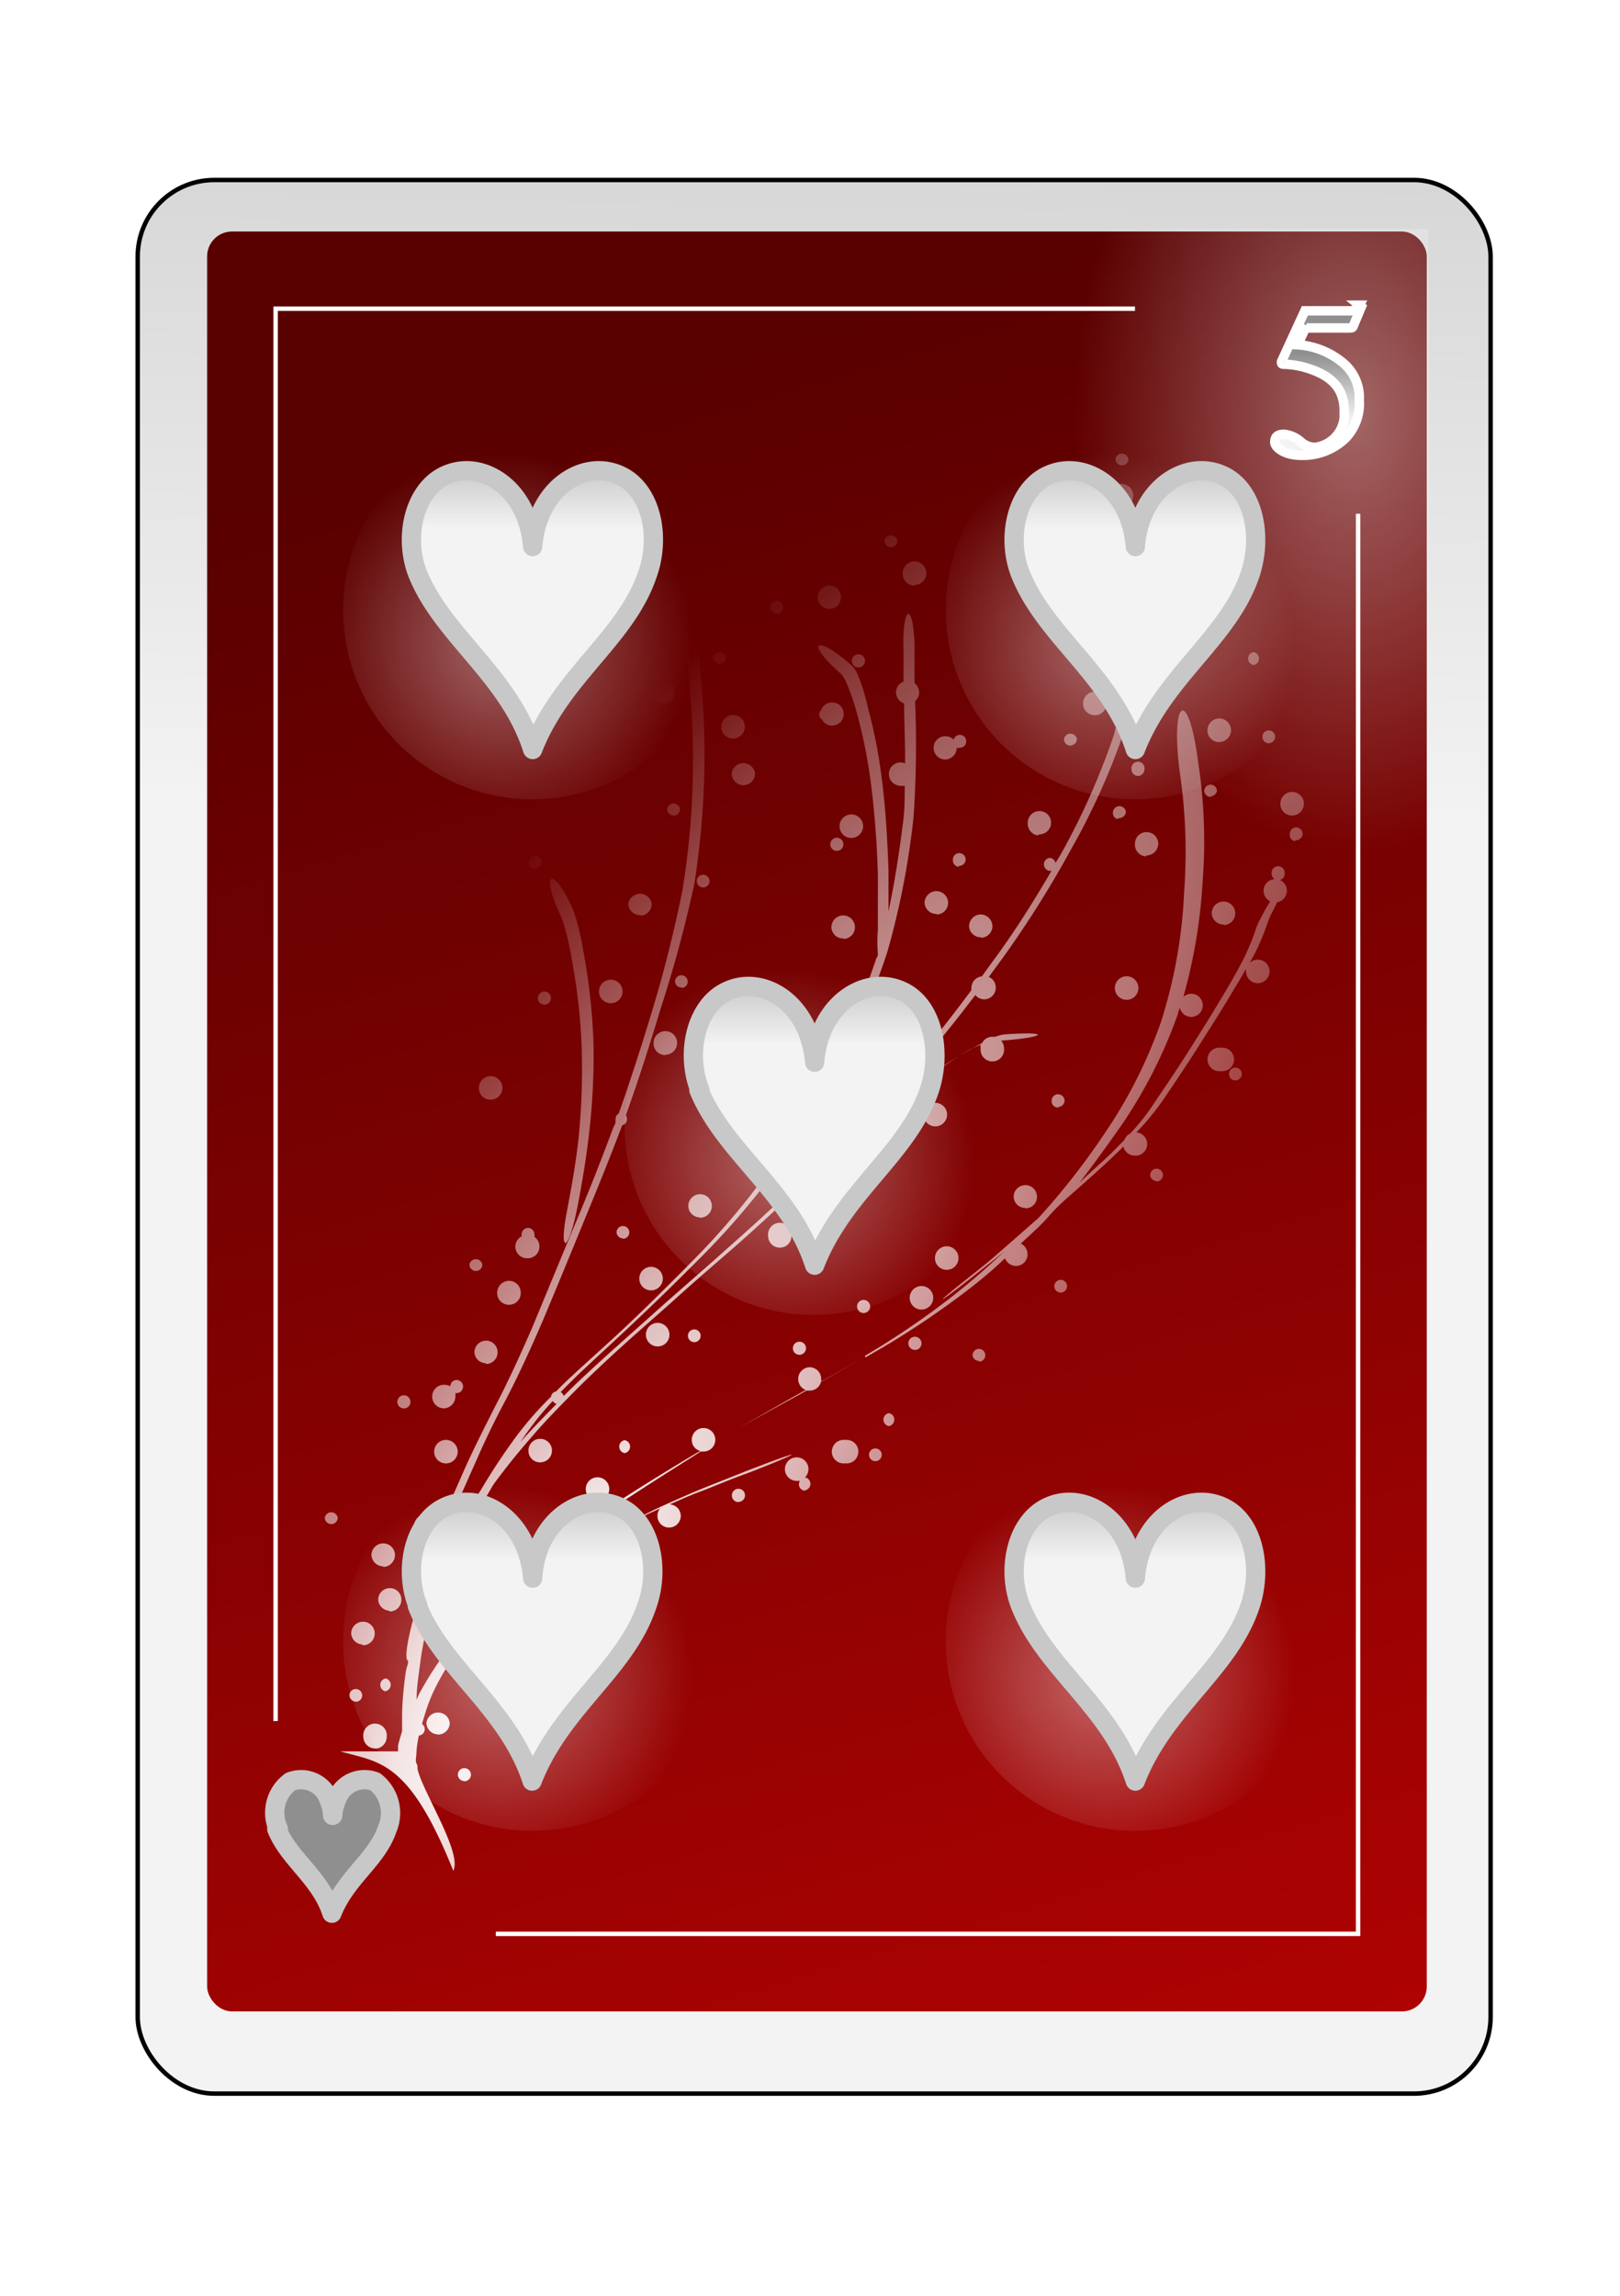 <?xml version="1.0" encoding="UTF-8" standalone="no"?>
<svg
   id="svg2"
   viewBox="0 0 84 119"
   version="1.1"
   sodipodi:docname="5H.svg"
   inkscape:version="1.3.2 (091e20e, 2023-11-25, custom)"
   xmlns:inkscape="http://www.inkscape.org/namespaces/inkscape"
   xmlns:sodipodi="http://sodipodi.sourceforge.net/DTD/sodipodi-0.dtd"
   xmlns:xlink="http://www.w3.org/1999/xlink"
   xmlns="http://www.w3.org/2000/svg"
   xmlns:svg="http://www.w3.org/2000/svg">
  <sodipodi:namedview
     id="namedview6"
     pagecolor="#ffffff"
     bordercolor="#000000"
     borderopacity="0.25"
     inkscape:showpageshadow="2"
     inkscape:pageopacity="0.0"
     inkscape:pagecheckerboard="0"
     inkscape:deskcolor="#d1d1d1"
     inkscape:zoom="15.285714"
     inkscape:cx="41.96729"
     inkscape:cy="59.5"
     inkscape:window-width="3840"
     inkscape:window-height="2054"
     inkscape:window-x="-11"
     inkscape:window-y="-11"
     inkscape:window-maximized="1"
     inkscape:current-layer="svg2" />
  <defs
     id="defs6">
    <style
       id="style1">
      .cls-1 {
        filter: url(#filter63625-2);
      }

      .cls-2 {
        stroke: #000;
        fill: url(#linear-gradient);
      }

      .cls-2, .cls-6 {
        stroke-miterlimit: 10;
        stroke-width: 0.23px;
      }

      .cls-3 {
        fill: url(#linear-gradient-2);
      }

      .cls-4 {
        opacity: 0.47;
        fill: url(#radial-gradient);
      }

      .cls-10, .cls-12, .cls-14, .cls-16, .cls-18, .cls-4, .cls-5 {
        isolation: isolate;
      }

      .cls-5 {
        opacity: 0.4;
        fill: url(#radial-gradient-2);
      }

      .cls-6 {
        fill: none;
      }

      .cls-6, .cls-8 {
        stroke: #fff;
      }

      .cls-11, .cls-13, .cls-15, .cls-17, .cls-19, .cls-7 {
        stroke: #c8c8c8;
        stroke-linejoin: round;
        stroke-width: 1px;
      }

      .cls-7 {
        fill: url(#linear-gradient-3);
      }

      .cls-8 {
        stroke-width: 0.49px;
        fill: url(#linear-gradient-4);
      }

      .cls-9 {
        fill: url(#radial-gradient-3);
      }

      .cls-10, .cls-12, .cls-14, .cls-16, .cls-18 {
        opacity: 0.4;
      }

      .cls-10 {
        fill: url(#radial-gradient-4);
      }

      .cls-11 {
        fill: url(#linear-gradient-5);
      }

      .cls-12 {
        fill: url(#radial-gradient-5);
      }

      .cls-13 {
        fill: url(#linear-gradient-6);
      }

      .cls-14 {
        fill: url(#radial-gradient-6);
      }

      .cls-15 {
        fill: url(#linear-gradient-7);
      }

      .cls-16 {
        fill: url(#radial-gradient-7);
      }

      .cls-17 {
        fill: url(#linear-gradient-8);
      }

      .cls-18 {
        fill: url(#radial-gradient-8);
      }

      .cls-19 {
        fill: url(#linear-gradient-9);
      }
    </style>
    <filter
       id="filter63625-2"
       name="filter63625-2"
       x="-0.129"
       y="-0.091"
       width="1.257"
       height="1.182">
      <feGaussianBlur
         result="feGaussianBlur63627-6"
         stdDeviation="3.76"
         id="feGaussianBlur1" />
    </filter>
    <linearGradient
       id="linear-gradient"
       x1="-1294.72"
       y1="-1950.17"
       x2="-1285.23"
       y2="-1435.66"
       gradientTransform="matrix(0.23, 0, 0, -0.23, 335.53, -406.48)"
       gradientUnits="userSpaceOnUse">
      <stop
         offset="0"
         stop-color="#f3f3f3"
         id="stop1" />
      <stop
         offset="1"
         stop-color="#8f8f8f"
         id="stop2" />
    </linearGradient>
    <linearGradient
       id="linear-gradient-2"
       x1="-1729.96"
       y1="-1729.23"
       x2="-1597.67"
       y2="-2166.94"
       gradientTransform="matrix(0.24, 0, 0, -0.24, 442.1, -393.19)"
       gradientUnits="userSpaceOnUse">
      <stop
         offset="0"
         stop-color="#590000"
         id="stop3" />
      <stop
         offset="1"
         stop-color="#bf0303"
         id="stop4" />
    </linearGradient>
    <radialGradient
       id="radial-gradient"
       cx="1720.32"
       cy="6303.68"
       r="58.68"
       gradientTransform="matrix(-0.23, 0, 0, 0.21, 405.14, -1205.17)"
       gradientUnits="userSpaceOnUse">
      <stop
         offset="0"
         stop-color="#fff"
         id="stop5" />
      <stop
         offset="1"
         stop-color="#fff"
         stop-opacity="0"
         id="stop6" />
    </radialGradient>
    <radialGradient
       id="radial-gradient-2"
       cx="-1287.63"
       cy="-985.17"
       r="63.15"
       gradientTransform="matrix(0.23, 0, 0, -0.36, 366.4, -333.18)"
       xlink:href="#radial-gradient" />
    <linearGradient
       id="linear-gradient-3"
       x1="-7605.83"
       y1="-11846.95"
       x2="-7605.83"
       y2="-11783.83"
       gradientTransform="matrix(0.05, 0, 0, -0.06, 421.15, -595.02)"
       xlink:href="#linear-gradient" />
    <linearGradient
       id="linear-gradient-4"
       x1="-42.65"
       y1="1044.9"
       x2="-42.65"
       y2="1048.35"
       gradientTransform="matrix(1, 0, 0, -1, 110.99, 1066.67)"
       xlink:href="#linear-gradient" />
    <radialGradient
       id="radial-gradient-3"
       cx="376.36"
       cy="1477.85"
       r="25.37"
       gradientTransform="matrix(0.83, 0.56, 2.15, -3.16, -3462.78, 4545.25)"
       xlink:href="#radial-gradient" />
    <radialGradient
       id="radial-gradient-4"
       cx="-532.8"
       cy="-597.89"
       r="26.74"
       gradientTransform="matrix(0.37, 0, 0, -0.37, 237.76, -161.07)"
       xlink:href="#radial-gradient" />
    <linearGradient
       id="linear-gradient-5"
       x1="-3832.05"
       y1="-5081.23"
       x2="-3832.05"
       y2="-5018.14"
       gradientTransform="matrix(0.11, 0, 0, -0.12, 464.89, -555.62)"
       xlink:href="#linear-gradient" />
    <radialGradient
       id="radial-gradient-5"
       cx="-532.8"
       cy="-597.89"
       r="26.74"
       gradientTransform="matrix(0.37, 0, 0, -0.37, 223.14, -187.8)"
       xlink:href="#radial-gradient" />
    <linearGradient
       id="linear-gradient-6"
       x1="-3832.05"
       y1="-5081.23"
       x2="-3832.05"
       y2="-5018.14"
       gradientTransform="matrix(0.11, 0, 0, -0.12, 450.27, -582.35)"
       xlink:href="#linear-gradient" />
    <radialGradient
       id="radial-gradient-6"
       cx="-532.8"
       cy="-597.89"
       r="26.74"
       gradientTransform="matrix(0.37, 0, 0, -0.37, 254.39, -187.8)"
       xlink:href="#radial-gradient" />
    <linearGradient
       id="linear-gradient-7"
       x1="-3832.05"
       y1="-5081.23"
       x2="-3832.05"
       y2="-5018.14"
       gradientTransform="matrix(0.11, 0, 0, -0.12, 481.52, -582.35)"
       xlink:href="#linear-gradient" />
    <radialGradient
       id="radial-gradient-7"
       cx="-532.8"
       cy="-597.89"
       r="26.74"
       gradientTransform="matrix(0.37, 0, 0, -0.37, 254.39, -134.33)"
       xlink:href="#radial-gradient" />
    <linearGradient
       id="linear-gradient-8"
       x1="-3832.05"
       y1="-5081.23"
       x2="-3832.05"
       y2="-5018.14"
       gradientTransform="matrix(0.11, 0, 0, -0.12, 481.52, -528.88)"
       xlink:href="#linear-gradient" />
    <radialGradient
       id="radial-gradient-8"
       cx="-532.8"
       cy="-597.89"
       r="26.74"
       gradientTransform="matrix(0.37, 0, 0, -0.37, 223.14, -134.33)"
       xlink:href="#radial-gradient" />
    <linearGradient
       id="linear-gradient-9"
       x1="-3832.05"
       y1="-5081.23"
       x2="-3832.05"
       y2="-5018.14"
       gradientTransform="matrix(0.11, 0, 0, -0.12, 450.27, -528.88)"
       xlink:href="#linear-gradient" />
  </defs>
  <title
     id="title6">Five of Hearts</title>
  <g
     id="_5_heart"
     data-name="5_heart">
    <g
       id="use70731">
      <g
         id="g65535">
        <rect
           id="rect65539"
           class="cls-2"
           x="7.14"
           y="9.33"
           width="70.15"
           height="99.19"
           rx="3.97"
           ry="3.97" />
        <rect
           id="rect65541"
           class="cls-3"
           x="10.74"
           y="12"
           width="63.24"
           height="92.26"
           rx="1.29"
           ry="1.29" />
        <rect
           id="rect65543"
           class="cls-4"
           x="10.84"
           y="79.85"
           width="26.55"
           height="24.28"
           rx="1.04"
           ry="1.04" />
        <rect
           id="rect65545"
           class="cls-5"
           x="44.8"
           y="11.87"
           width="29.28"
           height="45.27" />
        <path
           id="path65547"
           class="cls-6"
           d="M25.71,100.24H70.42V26.63M58.85,16H14.29V89.21" />
      </g>
    </g>
    <g
       id="use74140">
      <g
         id="g74112">
        <path
           id="path74114"
           class="cls-7"
           d="M14.43,94.8a2,2,0,0,1,.63-2.45,1.53,1.53,0,0,1,2,.94,2.46,2.46,0,0,1,.19.81,2.47,2.47,0,0,1,.2-.81,1.53,1.53,0,0,1,2-.94,2.06,2.06,0,0,1,.63,2.45c-.54,1.6-2.15,2.52-2.87,4.37-.59-1.84-2.23-2.8-2.86-4.37Z" />
      </g>
    </g>
    <g
       id="use3987">
      <path
         id="text3926"
         class="cls-8"
         d="M67.74,17h2.17c.18,0,.23,0,.26-.1l.42-1-.1-.08a.54.54,0,0,1-.51.29H67.66l-1.21,2.63a.09.09,0,0,0,0,.05c0,.06,0,.09.14.09a4.45,4.45,0,0,1,1.25.22c1.28.41,1.86,1.1,1.86,2.2a1.72,1.72,0,0,1-1.54,1.89,1.16,1.16,0,0,1-.74-.32,1.54,1.54,0,0,0-.84-.36c-.33,0-.48.13-.48.41s.52.68,1.35.68a3.17,3.17,0,0,0,2.29-.86,2.58,2.58,0,0,0,.74-2,2.35,2.35,0,0,0-.77-1.87,4.11,4.11,0,0,0-2.42-1l.46-1" />
    </g>
    <path
       id="path4059"
       class="cls-9"
       d="M23.49,97c.53-.9-1.57-4.1-1.84-5.3,0-.1,0-.21-.06-.31s0-.35,0-.52a5.54,5.54,0,0,1,.13-.91.33.33,0,0,0,.16-.6l.21-.69a9.15,9.15,0,0,1,.61-1.44,18.88,18.88,0,0,1,1.08-1.76c.12-.18.25-.36.38-.53h.1a.6.6,0,0,0,.61-.6.64.64,0,0,0,0-.24c.14-.18.3-.37.45-.54a27.32,27.32,0,0,1,2.13-2c.81-.75,1.67-1.43,2.53-2.1,1-.8,2.12-1.51,3.21-2.22s2.08-1.32,3.14-2l.15,0a.61.61,0,1,0-.61-.61.59.59,0,0,0,.44.58l-.3.17c-1.28.77-2.56,1.55-3.81,2.36-1.1.71-2.19,1.42-3.23,2.23-.86.67-1.72,1.36-2.53,2.1-.62.56-1.24,1.12-1.82,1.72a.62.62,0,0,0-.31-.08.6.6,0,0,0-.6.6.56.56,0,0,0,.12.36,16.62,16.62,0,0,0-1,1.36,17.75,17.75,0,0,0-1.09,1.76c-.05.1-.09.2-.14.31,0-.61.1-1.22.18-1.83a15.47,15.47,0,0,1,.53-2.52,15.27,15.27,0,0,1,.82-2.2,11.79,11.79,0,0,0,.87-1.63,2.79,2.79,0,0,0,.14-.37l0-.09c.43-.79.88-1.56,1.34-2.33a1,1,0,0,1,.08-.14c.17-.24.34-.47.52-.7.49-.64,1-1.25,1.54-1.87.67-.78,1.4-1.52,2.12-2.25s1.67-1.62,2.54-2.41,1.87-1.65,2.8-2.49,2-1.76,3-2.63,2.21-2,3.29-3L43,60a10.31,10.31,0,0,0,1.69-1.33c1.1-.94,2.23-1.86,3.38-2.74a17.11,17.11,0,0,1,2.27-1.56l.51-.22a.53.53,0,0,0,0,.18.61.61,0,1,0,1.21,0,.59.59,0,0,0-.15-.39c2.24-.16,2.7-.49.28-.33a1.88,1.88,0,0,0-.58.13h-.15a.59.59,0,0,0-.54.33,21.16,21.16,0,0,0-3.41,2.21c-1.15.87-2.27,1.8-3.37,2.74-.46.39-.76.66-.93.83l1.72-1.73c1.24-1.26,2.43-2.58,3.57-3.93.71-.85,1.4-1.73,2.07-2.61a.62.62,0,0,0,.46.22.6.6,0,0,0,.6-.61.58.58,0,0,0-.36-.55c.3-.41.6-.81.89-1.22A54.44,54.44,0,0,0,55.55,44a35.92,35.92,0,0,0,2.79-6.24,56.54,56.54,0,0,0,1.12-5.8c.37-2.33-.21-2-.58.34a53.79,53.79,0,0,1-1.12,5.79A37.49,37.49,0,0,1,55,44.29l-.27.44a.32.32,0,0,0-.32-.26.34.34,0,0,0,0,.67l.11,0c-.92,1.58-1.9,3.14-3,4.63l-.61.84a.6.6,0,0,0-.54.59.49.49,0,0,0,0,.12c-.81,1.1-1.65,2.17-2.52,3.22-1.15,1.35-2.33,2.67-3.58,3.93S41.9,60.83,40.68,62s-2.17,2-3.29,3-2,1.75-3,2.64L31.6,70.13c-.8.73-1.61,1.46-2.37,2.23a.32.32,0,0,0-.16-.2c.3-.31.61-.61.91-.91,1-.94,2-1.85,3-2.8,1.18-1.11,2.34-2.25,3.48-3.4a39,39,0,0,0,3.61-4.2,46.3,46.3,0,0,0,3.29-5.4,35.94,35.94,0,0,0,2.65-6.11,41.51,41.51,0,0,0,1.36-7,54.93,54.93,0,0,0,.08-6,.59.59,0,0,0,.21-.45.63.63,0,0,0-.24-.48c0-.25,0-.49,0-.74,0-.42,0-.83,0-1.25-.08-2.35-.66-2-.57.33,0,.42,0,.83,0,1.25,0,.11,0,.22,0,.33a.59.59,0,0,0-.39.56.6.6,0,0,0,.42.57c0,1,.06,2.07.05,3.11a.59.59,0,0,0-.23-.05.6.6,0,0,0-.61.6.61.61,0,0,0,.61.61.78.78,0,0,0,.21,0c0,.66,0,1.34-.1,2-.19,1.51-.42,3-.74,4.51,0-.71,0-1.42,0-2.13-.06-1.69-.16-3.37-.38-5a26.23,26.23,0,0,0-.68-3.4A10.8,10.8,0,0,0,44.49,35a1.86,1.86,0,0,0-.27-.45c-1.91-1.71-2.55-1.32-.62.37a1.73,1.73,0,0,1,.27.43A12,12,0,0,1,44.44,37a26.11,26.11,0,0,1,.69,3.39,47.48,47.48,0,0,1,.39,5c0,.93,0,1.87,0,2.81a7,7,0,0,0,0,1.22c0,.07,0,.15-.07.23-.39,1.15-.82,2.28-1.31,3.39a.6.6,0,0,0-1.12.3.6.6,0,0,0,.6.61l.12,0c-.3.62-.6,1.23-.94,1.83a46.5,46.5,0,0,1-3.3,5.41,39.09,39.09,0,0,1-3.62,4.2c-1.14,1.15-2.29,2.3-3.47,3.41-1,.94-2.05,1.86-3.05,2.8-.18.17-.35.34-.52.52a.33.33,0,0,0-.27.28,17.59,17.59,0,0,0-1.76,2,32.06,32.06,0,0,0-1.91,2.89c-.22.3-.43.6-.62.92s-.41.65-.58,1-.24.46-.32.71v0c-.17.3-.33.61-.49.92s-.39.84-.58,1.26c0-.07,0-.14,0-.21.13-.59.32-1.16.5-1.74s.53-1.34.81-2,.71-1.62,1.07-2.43c.48-1.1,1-2.17,1.57-3.23.68-1.31,1.29-2.66,1.87-4,.7-1.66,1.38-3.32,2.07-5s1.41-3.43,2.06-5.16a.33.33,0,0,0,.25-.32.32.32,0,0,0-.06-.2c.66-1.82,1.24-3.66,1.8-5.51A66.89,66.89,0,0,0,36,45.82a43.54,43.54,0,0,0,.52-7.74c-.08-2.63-.39-5.25-.71-7.87-.2-1.57-.43-3.14-.68-4.71a5.79,5.79,0,0,0-.35-1.39.58.58,0,0,0,.19,0,.62.62,0,0,0,.61-.61.6.6,0,0,0-.61-.6.59.59,0,0,0-.6.6.58.58,0,0,0,.16.41,3.76,3.76,0,0,0,0,1.89c.11.69.22,1.39.32,2.08a.38.38,0,0,0-.23-.08.33.33,0,1,0,0,.66.32.32,0,0,0,.29-.18c.11.74.21,1.48.31,2.22,0,.19,0,.38.07.57A.68.68,0,0,0,35,31a.61.61,0,1,0,0,1.21.59.59,0,0,0,.39-.15c.25,2.1.47,4.2.53,6.31a41.91,41.91,0,0,1-.53,7.75,66.89,66.89,0,0,1-1.65,6.52c-.52,1.7-1.06,3.4-1.66,5.08a.31.31,0,0,0-.16.29.5.5,0,0,0,0,.12c0,.11-.08.23-.13.34q-1,2.7-2.13,5.36l-2.07,5c-.59,1.35-1.2,2.7-1.88,4-.54,1.07-1.09,2.14-1.58,3.23-.36.81-.72,1.63-1.07,2.44s-.57,1.33-.81,2a16.58,16.58,0,0,0-.5,1.74c-.11.49-.22,1-.31,1.49,0,.22-.08.43-.13.65-.26,1.06-.28,1.6-.18,1.68s-.06.36-.08.55a18.73,18.73,0,0,0-.2,2.13v1c-.08.25-.15.49-.21.74,0,.1,0,.2,0,.3h-3c2,.58,3.55.41,5.86,6.18Zm.59-4.67a.34.34,0,1,0-.34-.34A.34.34,0,0,0,24.08,92.32Zm-4.63-1.69a.61.61,0,0,0,.6-.61.61.61,0,1,0-1.21,0A.61.61,0,0,0,19.45,90.63Zm3.26-.73a.61.61,0,0,0,.61-.61.61.61,0,0,0-1.21,0A.61.61,0,0,0,22.71,89.9Zm-4.26-1.7a.33.33,0,0,0,.33-.33.33.33,0,0,0-.33-.33.32.32,0,0,0-.33.33A.33.33,0,0,0,18.45,88.2ZM20,87.66A.34.34,0,0,0,20,87a.34.34,0,0,0,0,.67Zm5.71-.72a.61.61,0,0,0,.61-.61.61.61,0,0,0-1.21,0A.61.61,0,0,0,25.67,86.94Zm1.43-1a.33.33,0,1,0-.34-.33A.33.33,0,0,0,27.1,85.9Zm-8.32-.66a.61.61,0,1,0-.61-.6A.61.61,0,0,0,18.78,85.24Zm1.39-1.75a.6.6,0,0,0,.6-.61.59.59,0,0,0-.6-.6.6.6,0,0,0-.6.6A.61.61,0,0,0,20.17,83.49ZM28,83.24a.33.33,0,0,0,.33-.33.34.34,0,0,0-.67,0A.33.33,0,0,0,28,83.24Zm4.38-.54a.61.61,0,1,0-.61-.61A.61.61,0,0,0,32.39,82.7ZM25.92,82a.6.6,0,0,0,.6-.6.6.6,0,0,0-.6-.61.62.62,0,0,0-.61.61A.61.61,0,0,0,25.92,82Zm2.37-.15s.71-.46,1.82-1.28c.48-.35.94-.71,1.45-1a22,22,0,0,1,2.2-1.17l.47-.21a.57.57,0,0,0-.14.38.6.6,0,0,0,.6.61.61.61,0,0,0,.61-.61.6.6,0,0,0-.58-.59c.53-.23,1.06-.47,1.6-.67s1.21-.49,1.82-.72l.78-.29c2.38-.92,3-1.28.62-.37l-.79.3-1.81.72c-.87.34-1.72.72-2.57,1.1A31.44,31.44,0,0,0,31,79.87a16.25,16.25,0,0,0-1.44,1c-.87.64-1.24.93-1.22.93Zm-8.42-.63a.62.62,0,0,0,.61-.61.61.61,0,0,0-1.22,0A.62.62,0,0,0,19.87,81.19Zm13.21-.67a.33.33,0,1,0-.33-.33A.34.34,0,0,0,33.08,80.52Zm-11-.85a.6.6,0,0,0,.6-.6.6.6,0,0,0-.6-.6.6.6,0,0,0-.61.6A.61.61,0,0,0,22.11,79.67Zm3.27-.18a.6.6,0,0,0,.6-.6.61.61,0,1,0-1.21,0A.6.6,0,0,0,25.38,79.49ZM17.18,79a.33.33,0,0,0,.33-.33.34.34,0,0,0-.67,0A.34.34,0,0,0,17.18,79Zm21.11-1.15a.34.34,0,1,0-.34-.34A.34.34,0,0,0,38.29,77.86Zm-7.23-.06a.61.61,0,0,0,0-1.21.61.61,0,1,0,0,1.21Zm10.68-.54a.34.34,0,0,0,0-.67h0a.6.6,0,0,0,.18-.42.61.61,0,1,0-.61.6l.17,0a.33.33,0,0,0,.29.51Zm2.08-1.4a.61.61,0,1,0,0-1.21.61.61,0,1,0,0,1.21Zm-20.62,0a.61.61,0,0,0,0-1.21.61.61,0,1,0,0,1.21ZM28,75.8a.61.61,0,1,0-.6-.6A.6.6,0,0,0,28,75.8Zm17.39-.06a.33.33,0,1,0-.33-.33A.34.34,0,0,0,45.36,75.74Zm-13-.42a.34.34,0,0,0,0-.67.34.34,0,0,0,0,.67Zm-5.53-.4c.2-.28.39-.57.6-.85a15.13,15.13,0,0,1,1.2-1.45.34.34,0,0,0,.2.15c-.65.66-1.29,1.32-1.9,2l-.1.12ZM38.33,74l2-1.1,1.49-.82.17,0a.6.6,0,0,0,.58-.45l2.08-1.18-2.07,1.16a.53.53,0,0,0,0-.13.6.6,0,0,0-.6-.61.61.61,0,0,0-.2,1.18l-.47.26C40.29,72.89,39.31,73.45,38.33,74Zm7.76-.08a.34.34,0,0,0,0-.67.34.34,0,0,0,0,.67ZM23,73a.61.61,0,0,0,.61-.61.58.58,0,0,0,0-.18h.07a.34.34,0,0,0,.33-.34.34.34,0,0,0-.33-.34.33.33,0,0,0-.33.33.65.65,0,0,0-.31-.08A.61.61,0,0,0,23,73ZM21,73a.34.34,0,0,0,0-.67A.34.34,0,1,0,21,73Zm4.2-2.3a.6.6,0,0,0,.6-.6.6.6,0,0,0-.6-.61.61.61,0,0,0-.6.61A.6.6,0,0,0,25.19,70.66Zm25.56-.12a.33.33,0,0,0,.33-.33.33.33,0,1,0-.66,0A.33.33,0,0,0,50.75,70.54Zm-5.9-.21.9-.52a44.11,44.11,0,0,0,4.35-2.93c.71-.54,1.39-1.11,2-1.7a.62.62,0,0,0,.57.4.6.6,0,0,0,.6-.6.61.61,0,0,0-.35-.56c.48-.45,1-.9,1.41-1.37s.66-.69,1-1l0,0c1-.88,2-1.75,2.9-2.65l0-.05a.61.61,0,0,0,.61.51.6.6,0,0,0,.07-1.2,13.33,13.33,0,0,0,1.5-1.85c.57-.84,1.14-1.69,1.68-2.54s1.09-1.71,1.61-2.57c.3-.51.61-1,.9-1.52a.5.5,0,0,0,0,.12.61.61,0,1,0,.19-.43l.24-.44a12.25,12.25,0,0,0,.62-1.44,5.37,5.37,0,0,1,.21-.56c.14-.27.26-.51.35-.7a.61.61,0,0,0,.14-1.16.32.32,0,0,0,.25-.31.34.34,0,1,0-.67,0,.33.33,0,0,0,.15.27.6.6,0,0,0-.57.6.62.62,0,0,0,.34.55c-.18.29-.38.65-.61,1.11a5.37,5.37,0,0,0-.21.56,12.1,12.1,0,0,1-.62,1.43c-.4.78-.85,1.52-1.3,2.27s-1.06,1.72-1.6,2.57-1.12,1.7-1.69,2.54a11,11,0,0,1-1.23,1.56.57.57,0,0,0-.3.33l-.68.69c-.54.52-1.1,1-1.65,1.53.77-1,1.49-2,2.19-3a25,25,0,0,0,2.92-5.76c0-.1.06-.21.1-.31a.6.6,0,1,0,.59-.73.65.65,0,0,0-.41.16,27.8,27.8,0,0,0,1-6,26.89,26.89,0,0,0-.24-6.21c-.5-3.85-1.44-3.31-.95.54a28.16,28.16,0,0,1,.23,6.22A25.75,25.75,0,0,1,60.19,53a24.77,24.77,0,0,1-2.92,5.76,37.16,37.16,0,0,1-3.43,4.38c-.72.63-1.44,1.27-2.16,1.89-.53.47-1.08.89-1.63,1.33-1.91,1.52-1.31,1.17.6-.35.5-.4,1-.78,1.48-1.2,0,0,0,0,0,0a36.76,36.76,0,0,1-3,2.58,42,42,0,0,1-4.27,2.88Zm-3.35-.15a.34.34,0,0,0,0-.67.34.34,0,1,0,0,.67Zm6-.25a.34.34,0,0,0,.27-.33.34.34,0,1,0-.34.33Zm-13.41-.18a.6.6,0,0,0,.61-.6.61.61,0,1,0-.61.6ZM36,69.57a.33.33,0,1,0-.33-.33A.33.33,0,0,0,36,69.57Zm8.77-1.51a.34.34,0,1,0-.33-.33A.34.34,0,0,0,44.76,68.06Zm3-.18a.61.61,0,1,0-.6-.61A.61.61,0,0,0,47.75,67.88ZM26.4,67.63A.6.6,0,0,0,27,67a.61.61,0,0,0-.61-.61.62.62,0,0,0-.61.61A.6.6,0,0,0,26.4,67.63ZM55,67a.33.33,0,0,0,0-.66A.33.33,0,0,0,55,67Zm-21.32-.12a.61.61,0,1,0,0-1.21.61.61,0,0,0,0,1.21Zm-9-1a.33.33,0,0,0,.33-.33.34.34,0,0,0-.67,0A.34.34,0,0,0,24.68,65.88Zm24.4-.06a.61.61,0,1,0-.6-.6A.6.6,0,0,0,49.08,65.82Zm-21.71-.6a.6.6,0,0,0,.6-.61.61.61,0,0,0-.26-.5.27.27,0,0,0,0-.13.33.33,0,1,0-.66,0,.3.3,0,0,0,0,.1.62.62,0,0,0-.33.53A.61.61,0,0,0,27.37,65.22Zm13.07-.55a.6.6,0,0,0,.6-.6.61.61,0,1,0-1.21,0A.6.6,0,0,0,40.44,64.67Zm-11.15-.22c.15,0,.42-.69.66-1.94s.46-2.54.6-3.82a34.41,34.41,0,0,0,.22-4.76,32.54,32.54,0,0,0-.34-3.55c-.13-.79-.25-1.58-.45-2.36a7.2,7.2,0,0,0-.28-.9c-1.05-2.33-1.71-1.95-.62.36a7.06,7.06,0,0,1,.28.89c.21.78.33,1.58.46,2.37a29.87,29.87,0,0,1,.34,3.54A35.87,35.87,0,0,1,30,59c-.14,1.28-.37,2.55-.61,3.82-.21,1.1-.19,1.61-.07,1.6Zm12.93,0a.33.33,0,1,0-.33-.33A.33.33,0,0,0,42.22,64.43Zm-9.92-.24a.33.33,0,0,0,.33-.33.33.33,0,1,0-.66,0A.33.33,0,0,0,32.3,64.19Zm4-1.09a.61.61,0,1,0-.61-.61A.6.6,0,0,0,36.27,63.1Zm16.87-.49a.59.59,0,0,0,.6-.6.6.6,0,0,0-.6-.6.61.61,0,0,0-.61.6A.6.6,0,0,0,53.14,62.61Zm6.8-1.39a.33.33,0,1,0-.33-.33A.34.34,0,0,0,59.94,61.22ZM48.42,58.38a.61.61,0,1,0,0-1.21.61.61,0,0,0,0,1.21Zm6.44-1a.34.34,0,0,0,.34-.33.34.34,0,0,0-.34-.33.33.33,0,0,0-.33.33A.33.33,0,0,0,54.86,57.41ZM25.43,57a.61.61,0,1,0-.6-.6A.6.6,0,0,0,25.43,57Zm15.31-.24a.61.61,0,0,0,0-1.21.61.61,0,1,0,0,1.21ZM64.06,56a.33.33,0,0,0,.33-.33.33.33,0,0,0-.33-.33.33.33,0,0,0-.33.33A.32.32,0,0,0,64.06,56Zm-.76-.48a.61.61,0,1,0,0-1.21.61.61,0,1,0,0,1.21Zm-18.81-.18a.61.61,0,0,0,.61-.61.62.62,0,0,0-.61-.61.6.6,0,0,0-.6.61A.6.6,0,0,0,44.49,55.36Zm-10-.67a.61.61,0,1,0-.6-.6A.6.6,0,0,0,34.5,54.69Zm-6.32-2.6a.34.34,0,1,0,0-.67.34.34,0,0,0,0,.67ZM31.66,52a.61.61,0,1,0-.6-.6A.6.6,0,0,0,31.66,52Zm26.68-.18a.61.61,0,1,0,0-1.21.61.61,0,0,0,0,1.21Zm-23-.61a.33.33,0,1,0-.34-.33A.33.33,0,0,0,35.39,51.18Zm8.38-2.54a.61.61,0,1,0-.61-.6A.6.6,0,0,0,43.77,48.64Zm7.13-.06a.61.61,0,0,0,.61-.6.62.62,0,0,0-.61-.61.61.61,0,0,0-.6.61A.6.6,0,0,0,50.9,48.58Zm12.58-.66a.61.61,0,1,0-.6-.61A.61.61,0,0,0,63.48,47.92Zm-30.24-.49a.6.6,0,0,0,.6-.6.61.61,0,0,0-1.21,0A.6.6,0,0,0,33.24,47.43Zm15.36-.06a.6.6,0,0,0,.61-.6.61.61,0,0,0-.61-.61.62.62,0,0,0-.61.61A.61.61,0,0,0,48.6,47.37ZM36.46,46a.33.33,0,0,0,0-.66.33.33,0,1,0,0,.66Zm-8.72-1a.33.33,0,1,0-.33-.33A.34.34,0,0,0,27.74,45.05Zm22-.12a.33.33,0,1,0-.33-.33A.34.34,0,0,0,49.7,44.93Zm9.71-.54a.62.62,0,0,0,.61-.61.61.61,0,0,0-.61-.6.6.6,0,0,0-.6.6A.61.61,0,0,0,59.41,44.39Zm-16-.24a.34.34,0,0,0,0-.67.34.34,0,1,0,0,.67Zm23.77-.55a.33.33,0,1,0-.34-.33A.33.33,0,0,0,67.13,43.6Zm-23-.12a.61.61,0,0,0,0-1.21.61.61,0,1,0,0,1.21Zm9.68-.18a.61.61,0,0,0,.6-.61.6.6,0,0,0-.6-.6.61.61,0,0,0-.61.6A.62.62,0,0,0,53.79,43.3Zm4.14-.85a.34.34,0,0,0,.34-.33.34.34,0,0,0-.67,0A.33.33,0,0,0,57.93,42.45ZM67,42.27a.61.61,0,1,0-.61-.6A.6.6,0,0,0,67,42.27Zm-32,0a.34.34,0,0,0,.26-.34.34.34,0,0,0-.67,0,.34.34,0,0,0,.34.34Zm27.81-1A.34.34,0,0,0,63.1,41a.33.33,0,1,0-.66,0A.34.34,0,0,0,62.77,41.31ZM38.55,40.7a.61.61,0,0,0,.6-.61.61.61,0,0,0-1.21,0A.61.61,0,0,0,38.55,40.7ZM59,40.22a.34.34,0,0,0,.34-.34.34.34,0,1,0-.67,0A.34.34,0,0,0,59,40.22Zm-10-.85a.62.62,0,0,0,.61-.61s0,0,0,0a.29.29,0,0,0,.16,0,.33.33,0,0,0,.33-.33.33.33,0,0,0-.65-.09.63.63,0,0,0-.44-.18.6.6,0,0,0-.6.6.61.61,0,0,0,.6.61Zm6.5-.73a.34.34,0,0,0,.34-.33.34.34,0,0,0-.67,0A.33.33,0,0,0,55.57,38.64Zm10.29-.12a.33.33,0,0,0,.33-.33.33.33,0,0,0-.66,0A.33.33,0,0,0,65.86,38.52Zm-2.57-.06a.61.61,0,1,0-.61-.6A.6.6,0,0,0,63.29,38.46ZM38,38.28a.61.61,0,1,0-.6-.61A.6.6,0,0,0,38,38.28Zm5.14-.67a.6.6,0,0,0,.61-.6.6.6,0,0,0-.61-.6.59.59,0,0,0-.56.39.33.33,0,0,0-.1.23.33.33,0,0,0,.15.28.58.58,0,0,0,.51.3Zm13.55-.54a.61.61,0,1,0,0-1.21.61.61,0,0,0,0,1.21Zm-22.32-.61a.6.6,0,0,0,.61-.6.62.62,0,0,0-.61-.61.61.61,0,0,0-.6.61A.6.6,0,0,0,34.37,36.46Zm10.2-1.87a.34.34,0,0,0,0-.67.34.34,0,1,0,0,.67ZM65,34.47a.34.34,0,0,0,0-.67.34.34,0,0,0,0,.67ZM37.3,34.4a.33.33,0,0,0,.34-.33.34.34,0,0,0-.67,0A.33.33,0,0,0,37.3,34.4ZM60.71,33a.33.33,0,1,0-.33-.33A.34.34,0,0,0,60.71,33Zm1.3-.48a.61.61,0,1,0-.6-.61A.61.61,0,0,0,62,32.53ZM40.27,31.8a.33.33,0,1,0,0-.66.33.33,0,1,0,0,.66ZM43,31.56a.59.59,0,0,0,.6-.6.6.6,0,0,0-.6-.61.61.61,0,0,0-.6.61A.6.6,0,0,0,43,31.56Zm-5.2-1a.6.6,0,0,0,.61-.6.61.61,0,0,0-1.22,0A.6.6,0,0,0,37.82,30.59Zm17.45-.17a.34.34,0,0,0,.33-.34.33.33,0,0,0-.33-.33.32.32,0,0,0-.33.33A.34.34,0,0,0,55.27,30.42Zm-7.84-.07a.61.61,0,1,0-.6-.6A.6.6,0,0,0,47.43,30.35Zm10.44-.6a.34.34,0,1,0-.33-.34A.34.34,0,0,0,57.87,29.75ZM46.2,28.36a.33.33,0,0,0,.33-.33.34.34,0,0,0-.67,0A.34.34,0,0,0,46.2,28.36Zm-13-.18a.6.6,0,0,0,.6-.61.59.59,0,0,0-.6-.6.6.6,0,0,0-.61.6A.62.62,0,0,0,33.22,28.18ZM56,26.73a.34.34,0,1,0-.34-.34A.34.34,0,0,0,56,26.73Zm2.15-.43a.61.61,0,1,0-.61-.61A.6.6,0,0,0,58.15,26.3ZM32.4,25.39a.34.34,0,0,0,.34-.33.34.34,0,0,0-.67,0A.33.33,0,0,0,32.4,25.39Zm25.77-1.27a.33.33,0,0,0,.34-.33.34.34,0,0,0-.67,0A.33.33,0,0,0,58.17,24.12Zm-16.63-.91a.33.33,0,1,0-.34-.33A.33.33,0,0,0,41.54,23.21ZM33,21.58a.33.33,0,0,0,.33-.33.33.33,0,0,0-.66,0A.33.33,0,0,0,33,21.58Zm1.69-1.21A.33.33,0,0,0,35,20a.33.33,0,0,0-.66,0A.33.33,0,0,0,34.7,20.37Z" />
    <g
       id="use4235">
      <path
         id="path4447"
         class="cls-10"
         d="M52,58.36a9.81,9.81,0,1,1-9.81-9.82A9.81,9.81,0,0,1,52,58.36Z" />
      <g
         id="g4449">
        <path
           id="path4451"
           class="cls-11"
           d="M36.29,56.5c-.75-1.88-.22-4.27,1.31-5.07s3.42.06,4.23,1.93a5.56,5.56,0,0,1,.41,1.7,5.29,5.29,0,0,1,.41-1.7c.8-1.87,2.7-2.73,4.23-1.93s1.95,3.16,1.31,5.07c-1.12,3.32-4.47,5.25-5.95,9.08-1.23-3.81-4.65-5.81-6-9.08Z" />
      </g>
    </g>
    <g
       id="use4237">
      <path
         id="path4459"
         class="cls-12"
         d="M37.41,31.63a9.81,9.81,0,1,1-9.81-9.82A9.81,9.81,0,0,1,37.41,31.63Z" />
      <g
         id="g4461">
        <path
           id="path4463"
           class="cls-13"
           d="M21.67,29.77c-.75-1.88-.22-4.27,1.31-5.07s3.42.06,4.23,1.93a5.56,5.56,0,0,1,.41,1.7,5.29,5.29,0,0,1,.41-1.7c.8-1.87,2.7-2.73,4.23-1.93s2,3.16,1.31,5.07c-1.12,3.32-4.47,5.25-5.95,9.08C26.39,35,23,33,21.67,29.77Z" />
      </g>
    </g>
    <g
       id="use4239">
      <path
         id="path4471"
         class="cls-14"
         d="M68.66,31.63a9.81,9.81,0,1,1-9.81-9.82A9.81,9.81,0,0,1,68.66,31.63Z" />
      <g
         id="g4473">
        <path
           id="path4475"
           class="cls-15"
           d="M52.92,29.77c-.75-1.88-.22-4.27,1.31-5.07s3.42.06,4.23,1.93a5.56,5.56,0,0,1,.41,1.7,5.29,5.29,0,0,1,.41-1.7c.8-1.87,2.7-2.73,4.23-1.93s1.95,3.16,1.31,5.07c-1.12,3.32-4.47,5.25-5.95,9.08C57.64,35,54.22,33,52.92,29.77Z" />
      </g>
    </g>
    <g
       id="use4241">
      <path
         id="path4483"
         class="cls-16"
         d="M68.66,85.1a9.81,9.81,0,1,1-9.81-9.82A9.81,9.81,0,0,1,68.66,85.1Z" />
      <g
         id="g4485">
        <path
           id="path4487"
           class="cls-17"
           d="M52.92,83.24c-.75-1.88-.22-4.27,1.31-5.07s3.42.06,4.23,1.93a5.56,5.56,0,0,1,.41,1.7,5.29,5.29,0,0,1,.41-1.7c.8-1.87,2.7-2.73,4.23-1.93s1.95,3.16,1.31,5.07c-1.12,3.32-4.47,5.25-5.95,9.08-1.23-3.81-4.65-5.81-5.95-9.08Z" />
      </g>
    </g>
    <g
       id="use4253">
      <path
         id="path4543"
         class="cls-18"
         d="M37.41,85.1a9.81,9.81,0,1,1-9.81-9.82A9.81,9.81,0,0,1,37.41,85.1Z" />
      <g
         id="g4545">
        <path
           id="path4547"
           class="cls-19"
           d="M21.67,83.24c-.75-1.88-.22-4.27,1.31-5.07s3.42.06,4.23,1.93a5.56,5.56,0,0,1,.41,1.7A5.29,5.29,0,0,1,28,80.1c.8-1.87,2.7-2.73,4.23-1.93s2,3.16,1.31,5.07c-1.12,3.32-4.47,5.25-5.95,9.08-1.23-3.81-4.65-5.81-5.95-9.08Z" />
      </g>
    </g>
  </g>
</svg>
